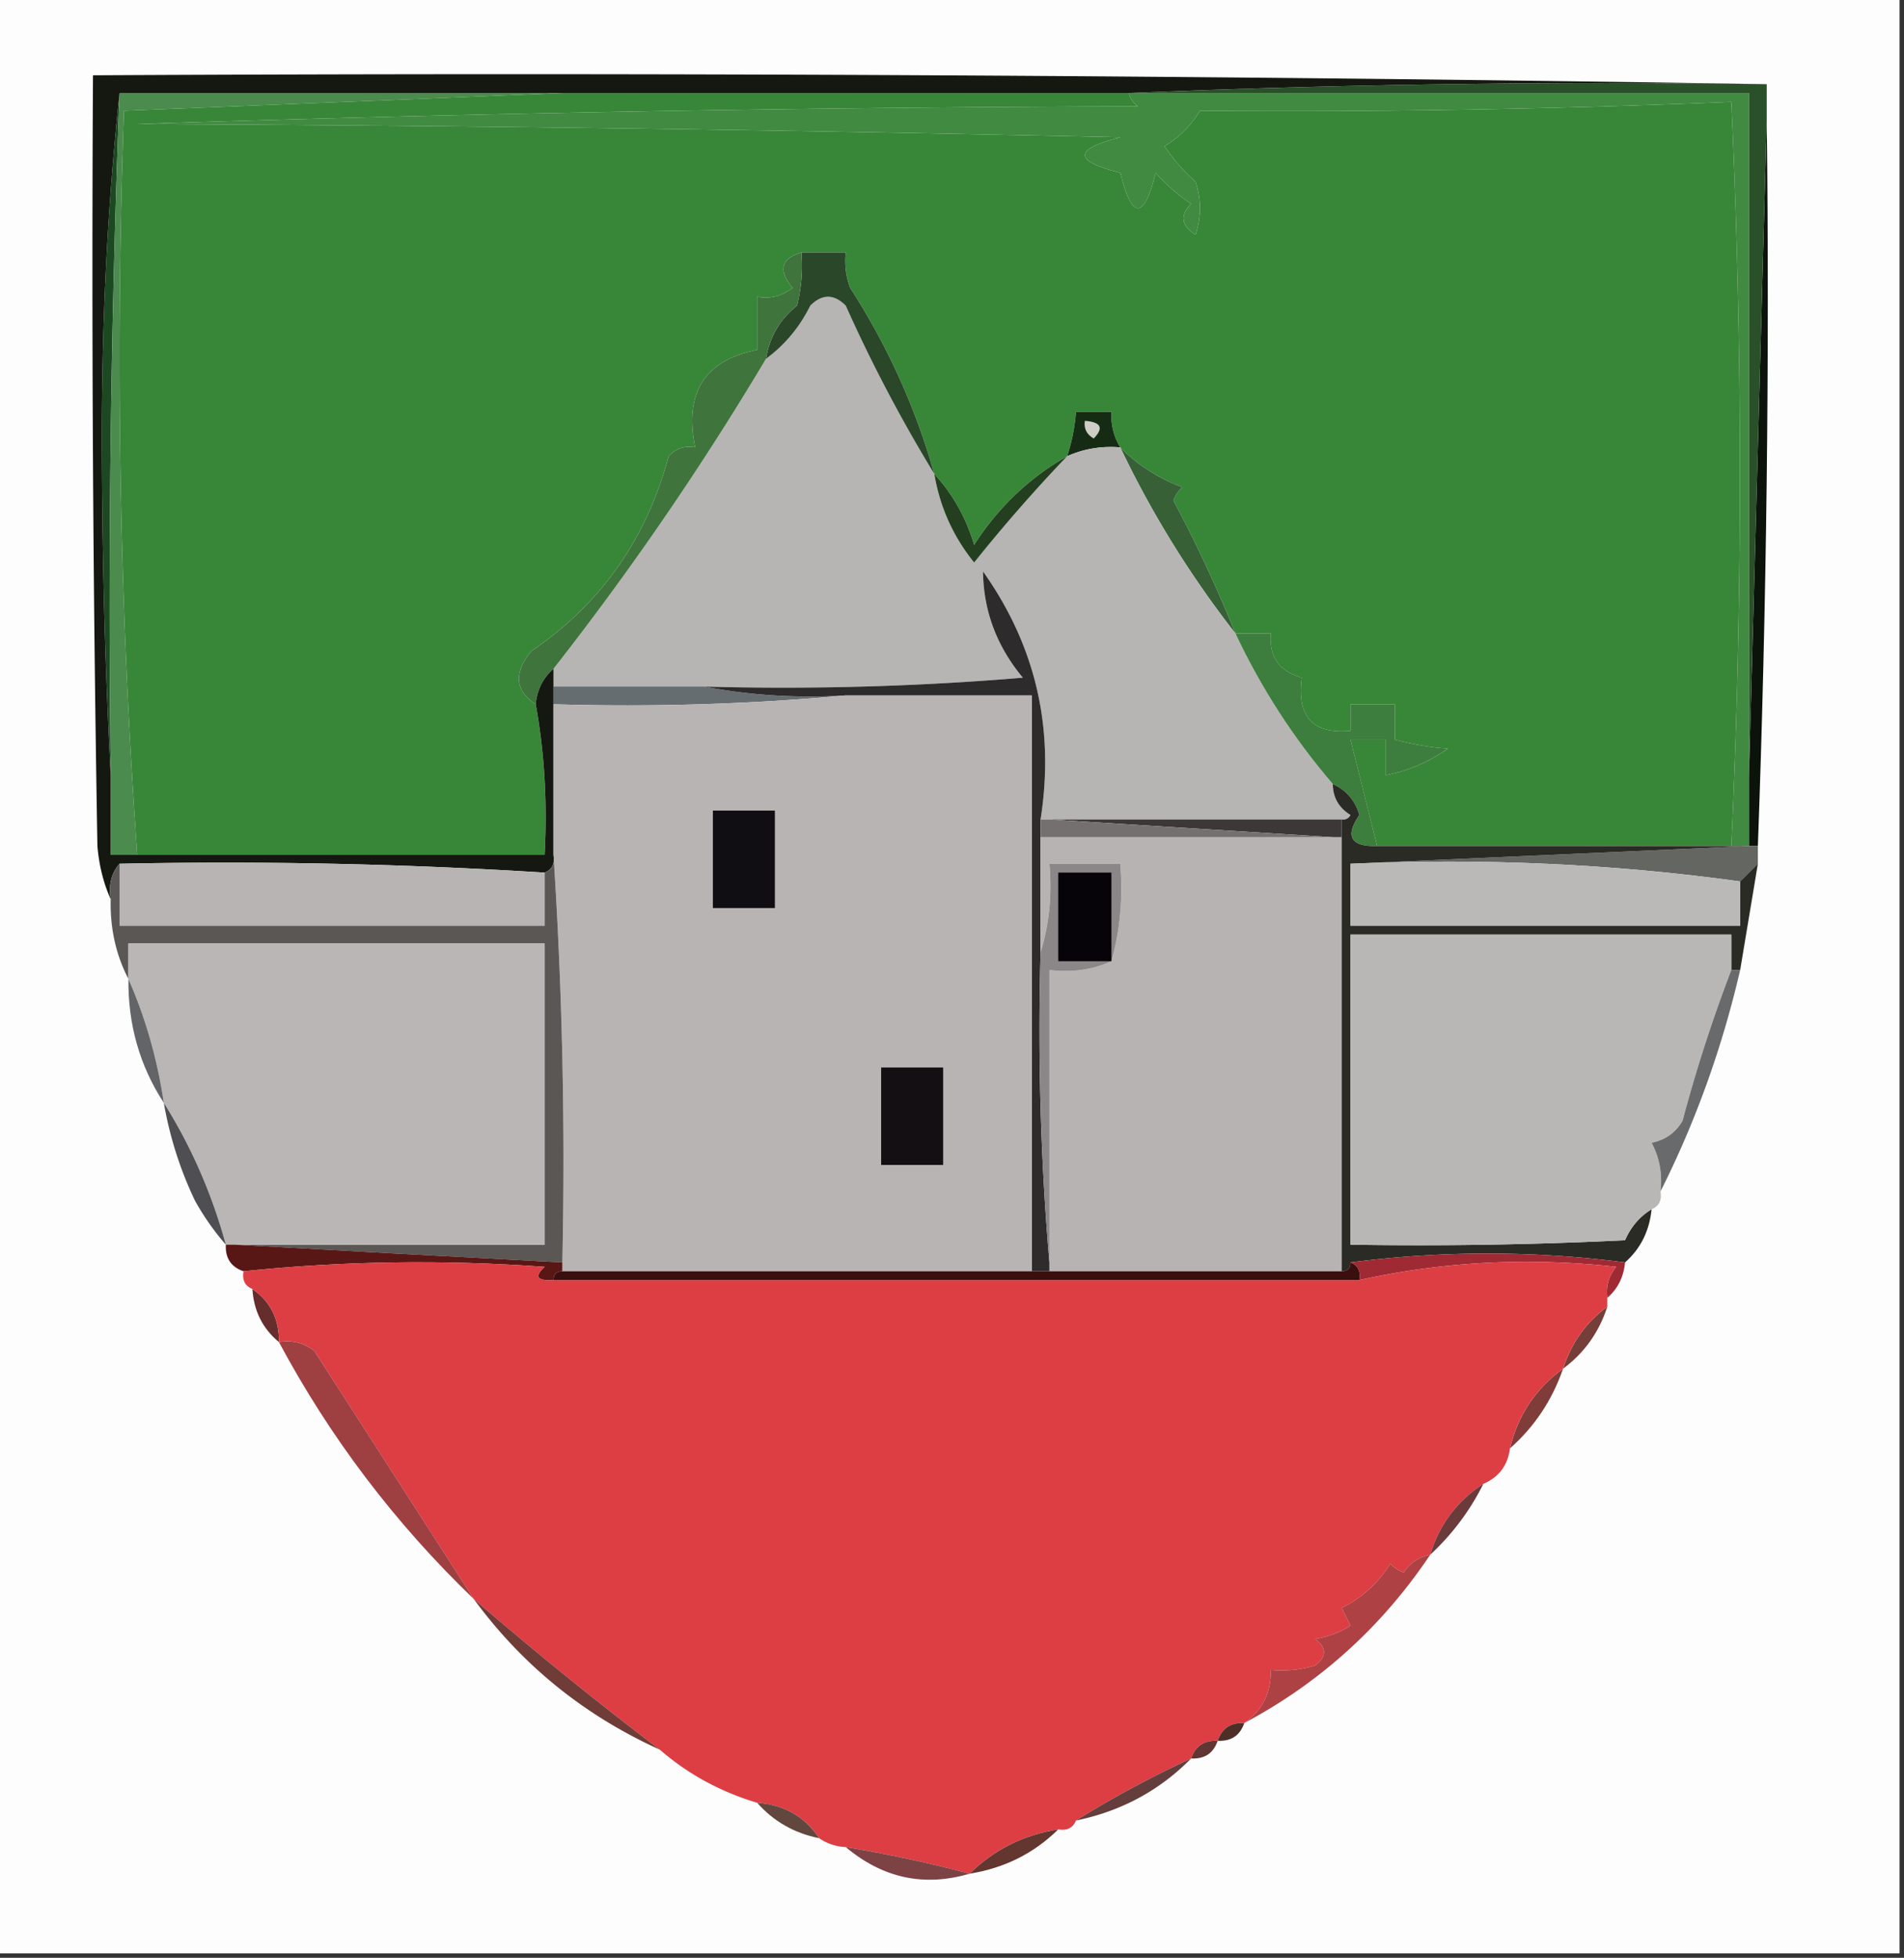 <svg xmlns="http://www.w3.org/2000/svg" width="215" height="221" style="shape-rendering:geometricPrecision;text-rendering:geometricPrecision;image-rendering:optimizeQuality;fill-rule:evenodd;clip-rule:evenodd"><rect width="100%" height="100%" fill="#333333" stroke="none"/><path style="opacity:1" fill="#fdfdfd" d="M-.5-.5h215v221H-.5V-.5z"/><path style="opacity:1" fill="#418a42" d="M127.5 10.5h70v85h-2a907.194 907.194 0 0 0 0-84 1204.662 1204.662 0 0 1-60 1c-1 1.667-2.333 3-4 4a19.885 19.885 0 0 0 3.5 4c.667 2 .667 4 0 6-1.617-1.036-1.784-2.203-.5-3.5a19.897 19.897 0 0 1-4-3.5c-1.333 5.333-2.667 5.333-4 0-5.317-1.323-5.317-2.657 0-4a6161.805 6161.805 0 0 0-111-1.5 3823.688 3823.688 0 0 1 113-2c-.556-.383-.889-.883-1-1.5z"/><path style="opacity:1" fill="#1c4922" d="M13.5 10.5a1502.704 1502.704 0 0 0-1 77c-.667-12.662-1-25.496-1-38.5 0-13.184.668-26.018 2-38.5z"/><path style="opacity:1" fill="#4b8b4e" d="M13.5 10.5h50a38239.2 38239.2 0 0 1-49.5 2 786.16 786.16 0 0 0 1.5 84h-3v-9c-.324-25.741.01-51.408 1-77z"/><path style="opacity:1" fill="#0b130b" d="M199.5 13.5c.324 27.407-.009 54.74-1 82h-1v-8l2-74z"/><path style="opacity:1" fill="#388738" d="M63.5 10.5h64c.111.617.444 1.117 1 1.5-37.682.11-75.348.777-113 2 37.005.167 74.004.667 111 1.5-5.317 1.343-5.317 2.677 0 4 1.333 5.333 2.667 5.333 4 0a19.897 19.897 0 0 0 4 3.5c-1.284 1.297-1.117 2.464.5 3.5.667-2 .667-4 0-6a19.885 19.885 0 0 1-3.5-4c1.667-1 3-2.333 4-4 19.994.165 39.994-.168 60-1a907.194 907.194 0 0 1 0 84h-40a3205.452 3205.452 0 0 1-3-12h4v4c2.51-.49 4.844-1.49 7-3-1.723-.091-3.723-.424-6-1v-4h-5v3c-4.259.398-6.092-1.602-5.5-6-2.556-.72-3.723-2.386-3.5-5h-4a154.705 154.705 0 0 0-7-15 3.647 3.647 0 0 1 1-1.5c-2.702-1.012-5.035-2.512-7-4.5-.734-1.208-1.067-2.541-1-4h-4a20.691 20.691 0 0 1-1 5c-4.268 2.432-7.768 5.766-10.5 10-.916-3.057-2.416-5.724-4.5-8a77.036 77.036 0 0 0-9.5-21 8.434 8.434 0 0 1-.5-4h-5c-2.314.679-2.647 2.012-1 4-1.189.929-2.522 1.262-4 1v6c-5.915 1.152-8.249 4.819-7 11-1.175-.219-2.175.114-3 1-2.49 9.346-7.657 16.68-15.5 22-2.014 2.47-1.847 4.47.5 6 .989 5.475 1.322 11.142 1 17h-46a786.16 786.16 0 0 1-1.5-84 38239.2 38239.2 0 0 0 49.5-2z"/><path style="opacity:1" fill="#376037" d="M126.5 50.5c1.965 1.988 4.298 3.488 7 4.5a3.647 3.647 0 0 0-1 1.5c2.58 4.83 4.913 9.83 7 15a112.63 112.63 0 0 1-13-21z"/><path style="opacity:1" fill="#162b14" d="M126.5 50.5c-2.121-.175-4.121.159-6 1a20.691 20.691 0 0 0 1-5h4c-.067 1.459.266 2.792 1 4z"/><path style="opacity:1" fill="#cecdc6" d="M122.5 47.5c1.837.14 2.17.806 1 2-.798-.457-1.131-1.124-1-2z"/><path style="opacity:1" fill="#b6b5b3" d="M105.5 53.5c.635 3.743 2.135 7.076 4.5 10a181.24 181.24 0 0 1 10.5-12c1.879-.841 3.879-1.175 6-1a112.63 112.63 0 0 0 13 21c2.933 6.214 6.6 11.88 11 17 .011 1.517.677 2.684 2 3.5-.228.399-.562.565-1 .5h-34c1.618-10.28-.549-19.614-6.5-28 .052 4.456 1.552 8.456 4.5 12a324.873 324.873 0 0 1-36 1h-17v-2a334.334 334.334 0 0 0 24-35c2.124-1.56 3.791-3.56 5-6 1.333-1.333 2.667-1.333 4 0a169.323 169.323 0 0 0 10 19z"/><path style="opacity:1" fill="#233f20" d="M120.5 51.5a181.24 181.24 0 0 0-10.5 12c-2.365-2.924-3.865-6.257-4.5-10 2.084 2.276 3.584 4.943 4.5 8 2.732-4.234 6.232-7.568 10.5-10z"/><path style="opacity:1" fill="#2a4729" d="M90.5 28.5h5a8.434 8.434 0 0 0 .5 4 77.036 77.036 0 0 1 9.5 21 169.323 169.323 0 0 1-10-19c-1.333-1.333-2.667-1.333-4 0-1.209 2.44-2.876 4.44-5 6 .386-2.437 1.553-4.437 3.5-6 .496-1.973.662-3.973.5-6z"/><path style="opacity:1" fill="#3f743d" d="M90.5 28.5a18.436 18.436 0 0 1-.5 6c-1.947 1.563-3.114 3.563-3.5 6a334.334 334.334 0 0 1-24 35c-1.174 1.014-1.84 2.347-2 4-2.347-1.53-2.514-3.53-.5-6 7.843-5.32 13.01-12.654 15.5-22 .825-.886 1.825-1.219 3-1-1.249-6.181 1.085-9.848 7-11v-6c1.478.262 2.811-.071 4-1-1.647-1.988-1.314-3.321 1-4z"/><path style="opacity:1" fill="#295028" d="M127.5 10.5c23.828-.998 47.828-1.33 72-1v4l-2 74v-77h-70z"/><path style="opacity:1" fill="#666d71" d="M62.5 77.5h17c5.14.988 10.474 1.321 16 1-10.82.995-21.82 1.328-33 1v-2z"/><path style="opacity:1" fill="#3d7d3d" d="M139.5 71.5h4c-.223 2.614.944 4.28 3.5 5-.592 4.398 1.241 6.398 5.5 6v-3h5v4c2.277.576 4.277.909 6 1-2.156 1.51-4.49 2.51-7 3v-4h-4c.988 3.985 1.988 7.985 3 12-2.987.078-3.653-1.089-2-3.5-.478-1.642-1.478-2.81-3-3.5-4.4-5.12-8.067-10.786-11-17z"/><path style="opacity:1" fill="#2e2b2c" d="M117.5 92.5v15c-.328 11.845.005 23.512 1 35v1h-2v-65h-21c-5.526.321-10.86-.012-16-1a324.873 324.873 0 0 0 36-1c-2.948-3.544-4.448-7.544-4.5-12 5.951 8.386 8.118 17.72 6.5 28z"/><path style="opacity:1" fill="#3c3838" d="M118.5 92.5h33v2h-1l-32-2z"/><path style="opacity:1" fill="#747070" d="M117.5 92.5h1l32 2h-33v-2z"/><path style="opacity:1" fill="#151711" d="M199.5 9.5c-24.172-.33-48.172.002-72 1h-114c-1.332 12.482-2 25.316-2 38.5 0 13.004.333 25.838 1 38.5v9h49c.322-5.858-.011-11.525-1-17 .16-1.653.826-2.986 2-4v21c.172.992-.162 1.658-1 2a576.578 576.578 0 0 0-48-1c-.934 1.068-1.268 2.401-1 4-.81-1.792-1.31-3.792-1.5-6-.5-28.998-.667-57.998-.5-87 63.169-.332 126.169 0 189 1z"/><path style="opacity:1" fill="#646661" d="M197.5 95.5h1v2l-2 2c-14.295-1.983-28.962-2.65-44-2l45-2z"/><path style="opacity:1" fill="#b8b4b3" d="M95.5 78.5h21v65h-53v-1a529.612 529.612 0 0 0-1-46v-17c11.18.328 22.18-.005 33-1z"/><path style="opacity:1" fill="#110e13" d="M80.5 91.5h7v11h-7v-11z"/><path style="opacity:1" fill="#b7b3b3" d="M117.5 94.5h34v49h-33v-34c2.559.302 4.893-.032 7-1 .982-3.462 1.315-7.129 1-11h-8c.313 3.542-.021 6.875-1 10v-13z"/><path style="opacity:1" fill="#5a5755" d="M62.5 96.5a529.612 529.612 0 0 1 1 46 9622.186 9622.186 0 0 1-37-2h35v-34h-47v4c-1.413-2.719-2.08-5.719-2-9-.268-1.599.066-2.932 1-4v7h48v-6c.838-.342 1.172-1.008 1-2z"/><path style="opacity:1" fill="#b7b4b3" d="M13.5 97.5c16.175-.33 32.175.004 48 1v6h-48v-7z"/><path style="opacity:1" fill="#2b2b26" d="M150.5 88.5c1.522.69 2.522 1.858 3 3.5-1.653 2.411-.987 3.578 2 3.5h42l-45 2v7h44v-5l2-2-2 12h-1v-4h-43v35c10.339.166 20.672 0 31-.5.663-1.518 1.663-2.685 3-3.5-.255 2.467-1.255 4.467-3 6a120.655 120.655 0 0 0-31 0c0 .667-.333 1-1 1v-51c.438.065.772-.101 1-.5-1.323-.816-1.989-1.983-2-3.5z"/><path style="opacity:1" fill="#bbb9b8" d="M152.5 97.5c15.038-.65 29.705.017 44 2v5h-44v-7z"/><path style="opacity:1" fill="#bab6b6" d="M26.5 140.5h-1c-1.58-5.764-3.913-11.097-7-16-.727-4.918-2.06-9.585-4-14v-4h47v34h-35z"/><path style="opacity:1" fill="#8b8688" d="M125.5 108.5c-2.107.968-4.441 1.302-7 1v33c-.995-11.488-1.328-23.155-1-35 .979-3.125 1.313-6.458 1-10h8c.315 3.871-.018 7.538-1 11z"/><path style="opacity:1" fill="#060309" d="M125.5 108.5h-6v-10h6v10z"/><path style="opacity:1" fill="#b9b7b6" d="M195.5 109.5a169.41 169.41 0 0 0-5.5 17c-.772 1.349-1.939 2.182-3.5 2.5.906 1.699 1.239 3.533 1 5.5.172.992-.162 1.658-1 2-1.337.815-2.337 1.982-3 3.5-10.328.5-20.661.666-31 .5v-35h43v4z"/><path style="opacity:1" fill="#636467" d="M14.5 110.5c1.94 4.415 3.273 9.082 4 14-2.721-4.175-4.054-8.841-4-14z"/><path style="opacity:1" fill="#130f13" d="M99.5 120.5h7v11h-7v-11z"/><path style="opacity:1" fill="#696a6b" d="M195.5 109.5h1c-2.045 8.811-5.045 17.144-9 25 .239-1.967-.094-3.801-1-5.5 1.561-.318 2.728-1.151 3.5-2.5a169.41 169.41 0 0 1 5.5-17z"/><path style="opacity:1" fill="#4e4e53" d="M18.5 124.5c3.087 4.903 5.42 10.236 7 16a28.936 28.936 0 0 1-3.5-5 42.397 42.397 0 0 1-3.5-11z"/><path style="opacity:1" fill="#581715" d="M25.5 140.5h1c12.235.685 24.568 1.352 37 2v1c-.667 0-1 .333-1 1-1.879.107-2.212-.393-1-1.5-11.508-.826-22.84-.659-34 .5-1.406-.473-2.073-1.473-2-3z"/><path style="opacity:1" fill="#a02a34" d="M152.5 142.5a120.655 120.655 0 0 1 31 0c-.16 1.653-.826 2.986-2 4-.17-1.322.163-2.489 1-3.5-9.923-1.098-19.59-.598-29 1.5.172-.992-.162-1.658-1-2z"/><path style="opacity:1" fill="#662d2d" d="M28.5 145.5c2.039 1.411 3.039 3.411 3 6-1.846-1.53-2.846-3.53-3-6z"/><path style="opacity:1" fill="#753e39" d="M181.5 147.5c-.943 2.9-2.61 5.233-5 7 .956-2.939 2.623-5.272 5-7z"/><path style="opacity:1" fill="#7f3c39" d="M176.5 154.5c-1.223 3.549-3.223 6.549-6 9 .911-3.75 2.911-6.75 6-9z"/><path style="opacity:1" fill="#dc3e44" d="M62.5 144.5h91c9.41-2.098 19.077-2.598 29-1.5-.837 1.011-1.17 2.178-1 3.5v1c-2.377 1.728-4.044 4.061-5 7-3.089 2.25-5.089 5.25-6 9-.238 1.904-1.238 3.238-3 4-2.971 1.943-4.971 4.609-6 8-1.235.221-2.235.888-3 2a3.647 3.647 0 0 1-1.5-1c-1.348 2.181-3.182 3.848-5.5 5l1 2a10.258 10.258 0 0 1-4 1.5c1.333 1 1.333 2 0 3a12.93 12.93 0 0 1-5 .5c.045 2.577-.955 4.577-3 6-1.527-.073-2.527.594-3 2-1.527-.073-2.527.594-3 2a121.33 121.33 0 0 0-13 7c-.342.838-1.008 1.172-2 1-3.931.632-7.265 2.299-10 5a150.945 150.945 0 0 0-14-3 5.727 5.727 0 0 1-3-1c-1.62-2.442-3.954-3.775-7-4-4.155-1.242-7.822-3.242-11-6a426.737 426.737 0 0 1-21-17c-5.991-9.31-11.991-18.643-18-28-1.189-.929-2.522-1.262-4-1 .039-2.589-.961-4.589-3-6-.838-.342-1.172-1.008-1-2 11.16-1.159 22.492-1.326 34-.5-1.212 1.107-.879 1.607 1 1.5z"/><path style="opacity:1" fill="#3b0f0e" d="M152.5 142.5c.838.342 1.172 1.008 1 2h-91c0-.667.333-1 1-1h88c.667 0 1-.333 1-1z"/><path style="opacity:1" fill="#9e4042" d="M31.5 151.5c1.478-.262 2.811.071 4 1 6.009 9.357 12.009 18.69 18 28-8.89-8.548-16.224-18.214-22-29z"/><path style="opacity:1" fill="#6b3a3a" d="M167.5 167.5a27.68 27.68 0 0 1-6 8c1.029-3.391 3.029-6.057 6-8z"/><path style="opacity:1" fill="#6f3c37" d="M53.5 180.5a426.737 426.737 0 0 0 21 17c-8.522-3.863-15.522-9.529-21-17z"/><path style="opacity:1" fill="#ae4144" d="M161.5 175.5c-5.449 8.119-12.449 14.452-21 19 2.045-1.423 3.045-3.423 3-6a12.93 12.93 0 0 0 5-.5c1.333-1 1.333-2 0-3a10.258 10.258 0 0 0 4-1.5l-1-2c2.318-1.152 4.152-2.819 5.5-5 .414.457.914.791 1.5 1 .765-1.112 1.765-1.779 3-2z"/><path style="opacity:1" fill="#4d2f27" d="M140.5 194.5c-.473 1.406-1.473 2.073-3 2 .473-1.406 1.473-2.073 3-2z"/><path style="opacity:1" fill="#603533" d="M137.5 196.5c-.473 1.406-1.473 2.073-3 2 .473-1.406 1.473-2.073 3-2z"/><path style="opacity:1" fill="#633e3d" d="M134.5 198.5c-3.571 3.621-7.904 5.954-13 7a121.33 121.33 0 0 1 13-7z"/><path style="opacity:1" fill="#61473d" d="M85.5 203.5c3.046.225 5.38 1.558 7 4-2.831-.579-5.164-1.912-7-4z"/><path style="opacity:1" fill="#633630" d="M119.5 206.5c-2.747 2.707-6.08 4.373-10 5 2.735-2.701 6.069-4.368 10-5z"/><path style="opacity:1" fill="#7c4244" d="M95.5 208.5c4.786.794 9.453 1.794 14 3-5.142 1.515-9.809.515-14-3z"/></svg>